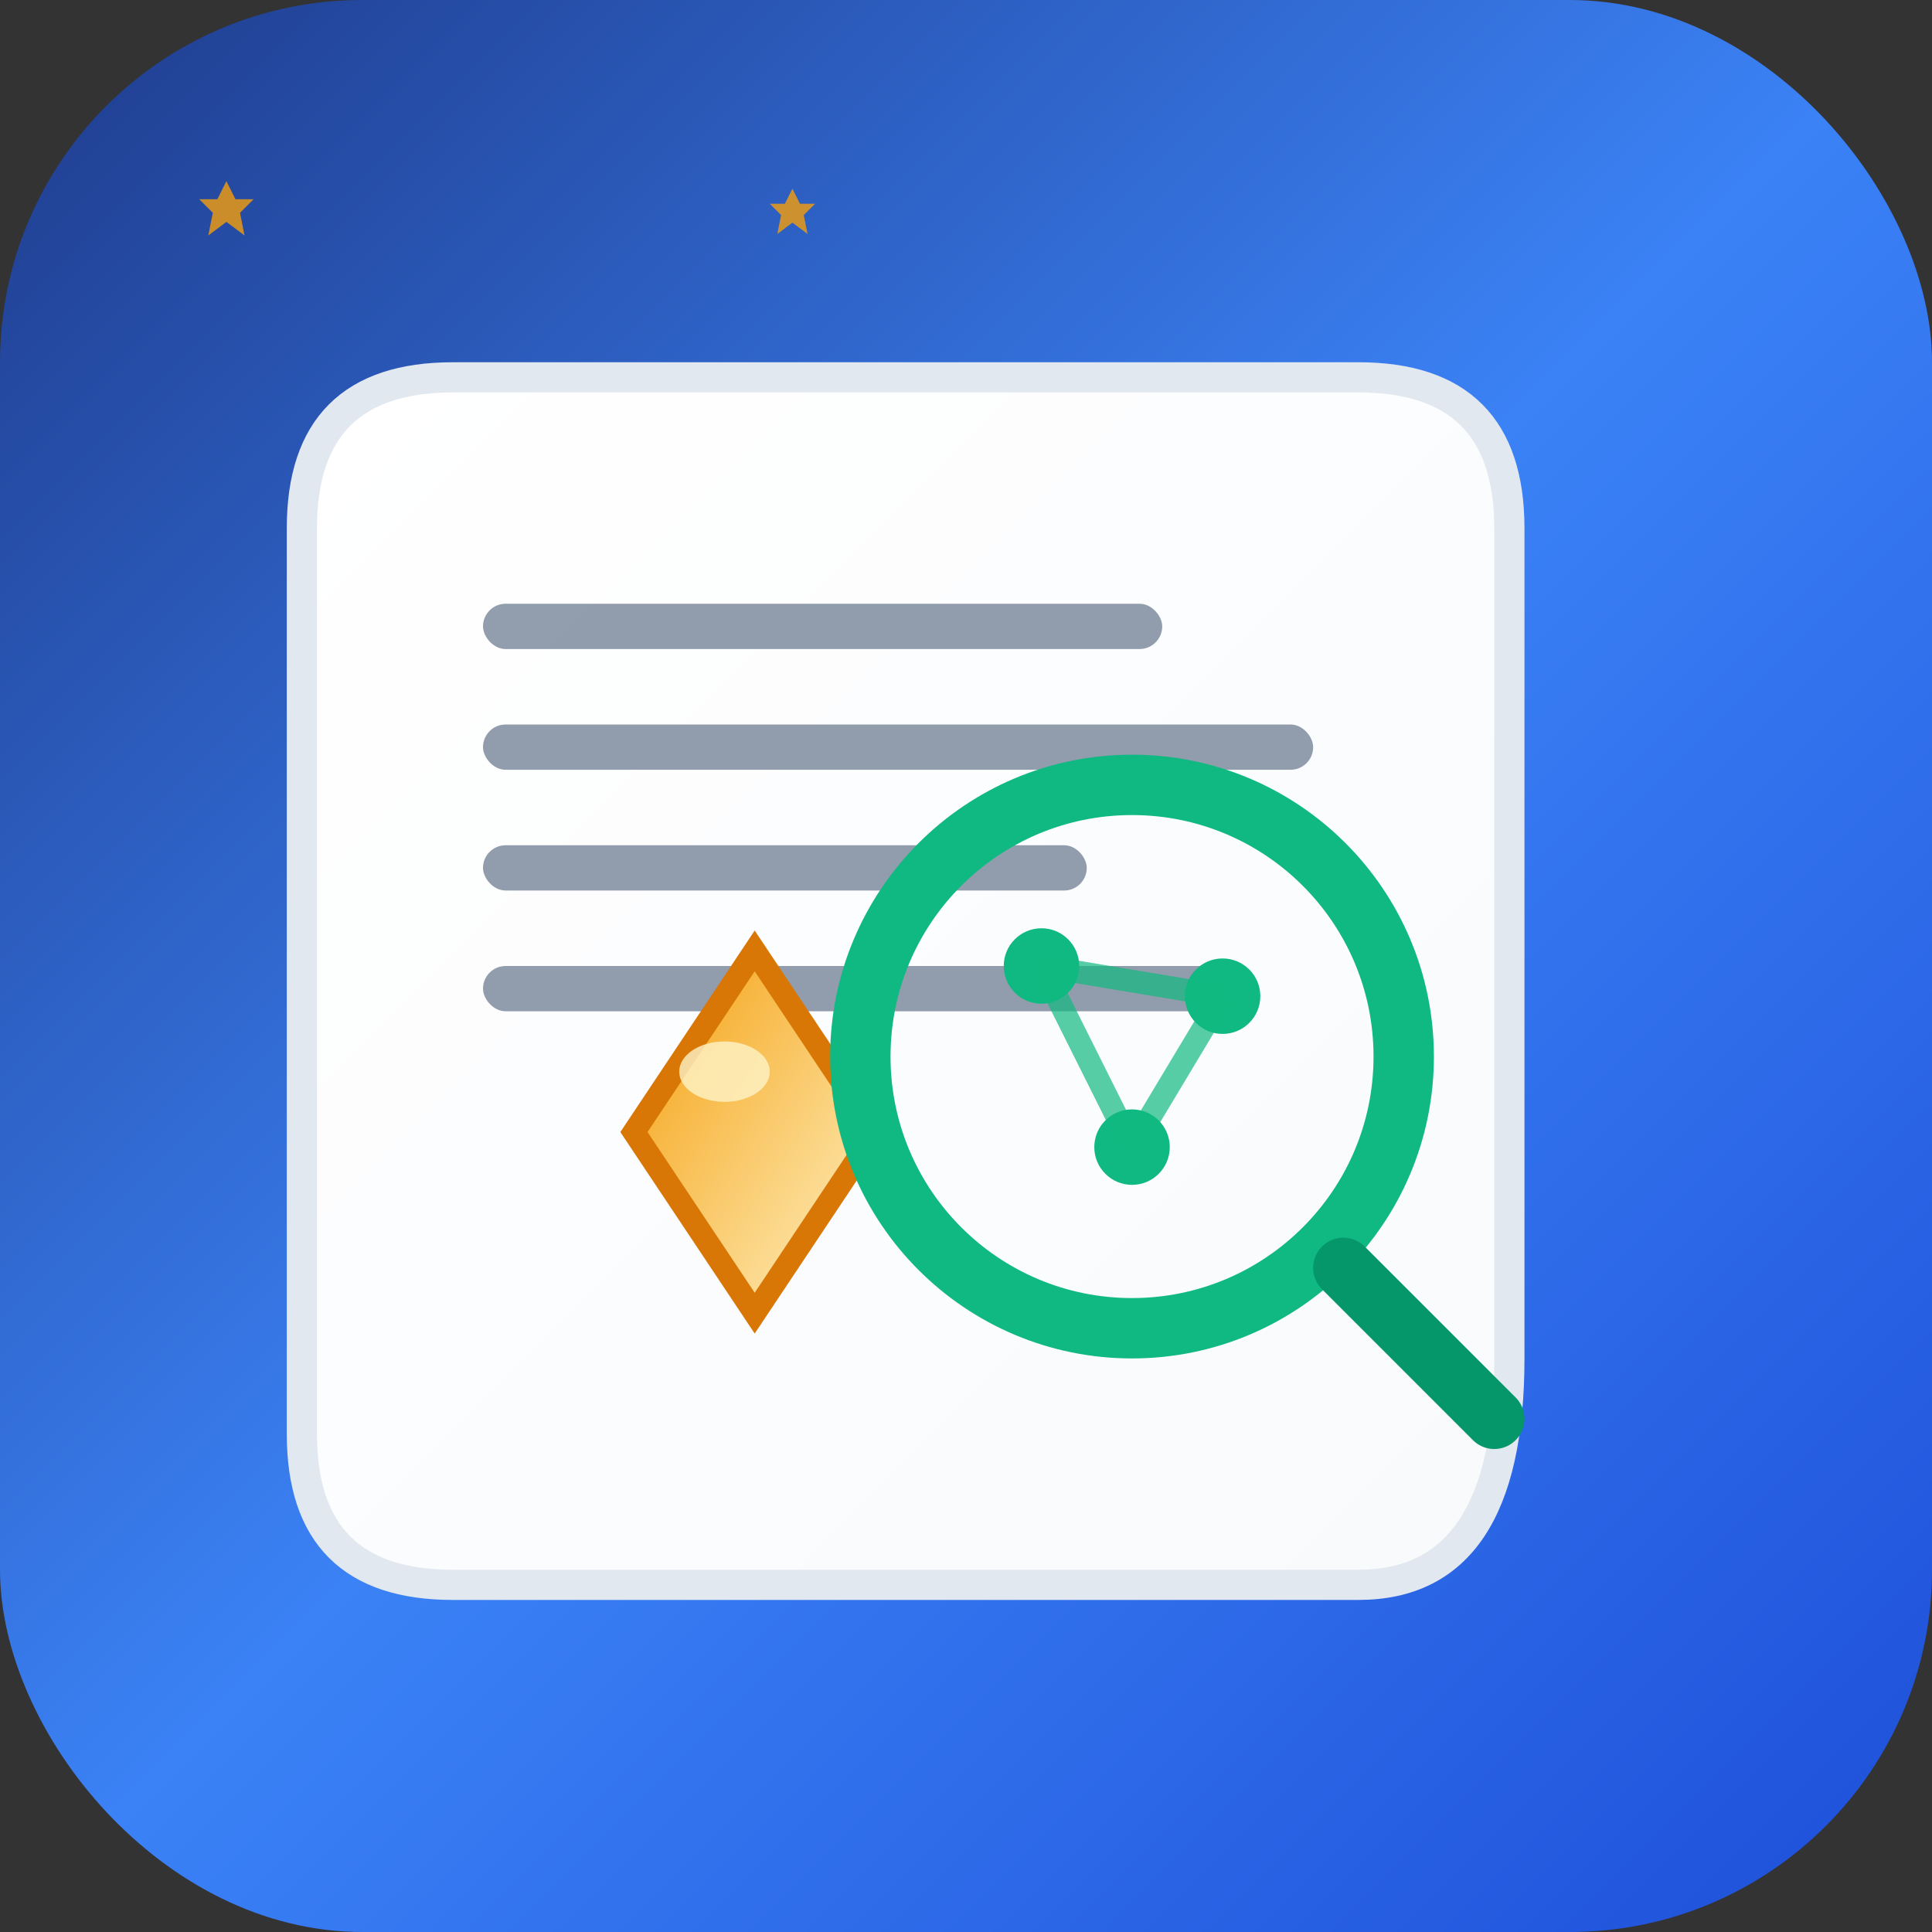 <svg width="128" height="128" viewBox="0 0 128 128" xmlns="http://www.w3.org/2000/svg">
  <rect x="0" y="0" width="128" height="128" fill="#333333" stroke="none"/>
  <!-- Elegant gradient background -->
  <defs>
    <linearGradient id="bg-grad" x1="0%" y1="0%" x2="100%" y2="100%">
      <stop offset="0%" stop-color="#1E3A8A"></stop>
      <stop offset="50%" stop-color="#3B82F6"></stop>
      <stop offset="100%" stop-color="#1D4ED8"></stop>
    </linearGradient>
    
    <linearGradient id="essence-grad" x1="0%" y1="0%" x2="100%" y2="100%">
      <stop offset="0%" stop-color="#F59E0B"></stop>
      <stop offset="100%" stop-color="#FEF3C7"></stop>
    </linearGradient>
    
    <linearGradient id="paper-grad" x1="0%" y1="0%" x2="100%" y2="100%">
      <stop offset="0%" stop-color="#FFFFFF"></stop>
      <stop offset="100%" stop-color="#F8FAFC"></stop>
    </linearGradient>
  </defs>
  
  <!-- Rounded background -->
  <rect width="128" height="128" rx="24" fill="url(#bg-grad)"></rect>

  <!-- Scholar's scroll/paper with curved edge -->
  <path d="M20 35 Q20 25 30 25 h60 Q100 25 100 35 v55 Q100 105 90 105 h-60 Q20 105 20 95 Z" 
        fill="url(#paper-grad)" stroke="#E2E8F0" stroke-width="2"></path>

  <!-- Text lines representing academic content -->
  <rect x="32" y="40" width="45" height="3" rx="1.5" fill="#64748B" opacity="0.7"></rect>
  <rect x="32" y="48" width="55" height="3" rx="1.5" fill="#64748B" opacity="0.7"></rect>
  <rect x="32" y="56" width="40" height="3" rx="1.5" fill="#64748B" opacity="0.7"></rect>
  <rect x="32" y="64" width="50" height="3" rx="1.5" fill="#64748B" opacity="0.7"></rect>
  
  <!-- Knowledge distillation symbol - essence droplet -->
  <g transform="translate(50, 75)">
    <!-- Essence droplet/gem representing distilled knowledge -->
    <path d="M0,-12 L8,0 L0,12 L-8,0 Z" fill="url(#essence-grad)" stroke="#D97706" stroke-width="1.5"></path>
    <!-- Inner light reflection -->
    <ellipse cx="-2" cy="-4" rx="3" ry="2" fill="#FEF3C7" opacity="0.8"></ellipse>
  </g>

  <!-- Academic lens/magnifier with scholarly elements -->
  <g transform="translate(75, 70)">
    <!-- Magnifying glass lens -->
    <circle cx="0" cy="0" r="18" fill="none" stroke="#10B981" stroke-width="4" stroke-linecap="round"></circle>
    <!-- Handle -->
    <line x1="14" y1="14" x2="24" y2="24" stroke="#059669" stroke-width="4" stroke-linecap="round"></line>
    
    <!-- Knowledge nodes inside lens -->
    <circle cx="-6" cy="-6" r="2.5" fill="#10B981"></circle>
    <circle cx="6" cy="-4" r="2.5" fill="#10B981"></circle>
    <circle cx="0" cy="6" r="2.5" fill="#10B981"></circle>
    
    <!-- Connection lines showing knowledge network -->
    <line x1="-6" y1="-6" x2="6" y2="-4" stroke="#10B981" stroke-width="1.5" opacity="0.7"></line>
    <line x1="-6" y1="-6" x2="0" y2="6" stroke="#10B981" stroke-width="1.5" opacity="0.7"></line>
    <line x1="6" y1="-4" x2="0" y2="6" stroke="#10B981" stroke-width="1.5" opacity="0.7"></line>
  </g>

  <!-- Decorative academic elements -->
  <!-- Small stars representing insights -->
  <g fill="#F59E0B" opacity="0.8">
    <path d="M25,20 L26,22 L28,22 L26.5,23.5 L27,26 L25,24.5 L23,26 L23.5,23.5 L22,22 L24,22 Z" transform="scale(0.6)"></path>
    <path d="M105,25 L106,27 L108,27 L106.5,28.5 L107,31 L105,29.5 L103,31 L103.5,28.5 L102,27 L104,27 Z" transform="scale(0.5)"></path>
  </g>
</svg>

